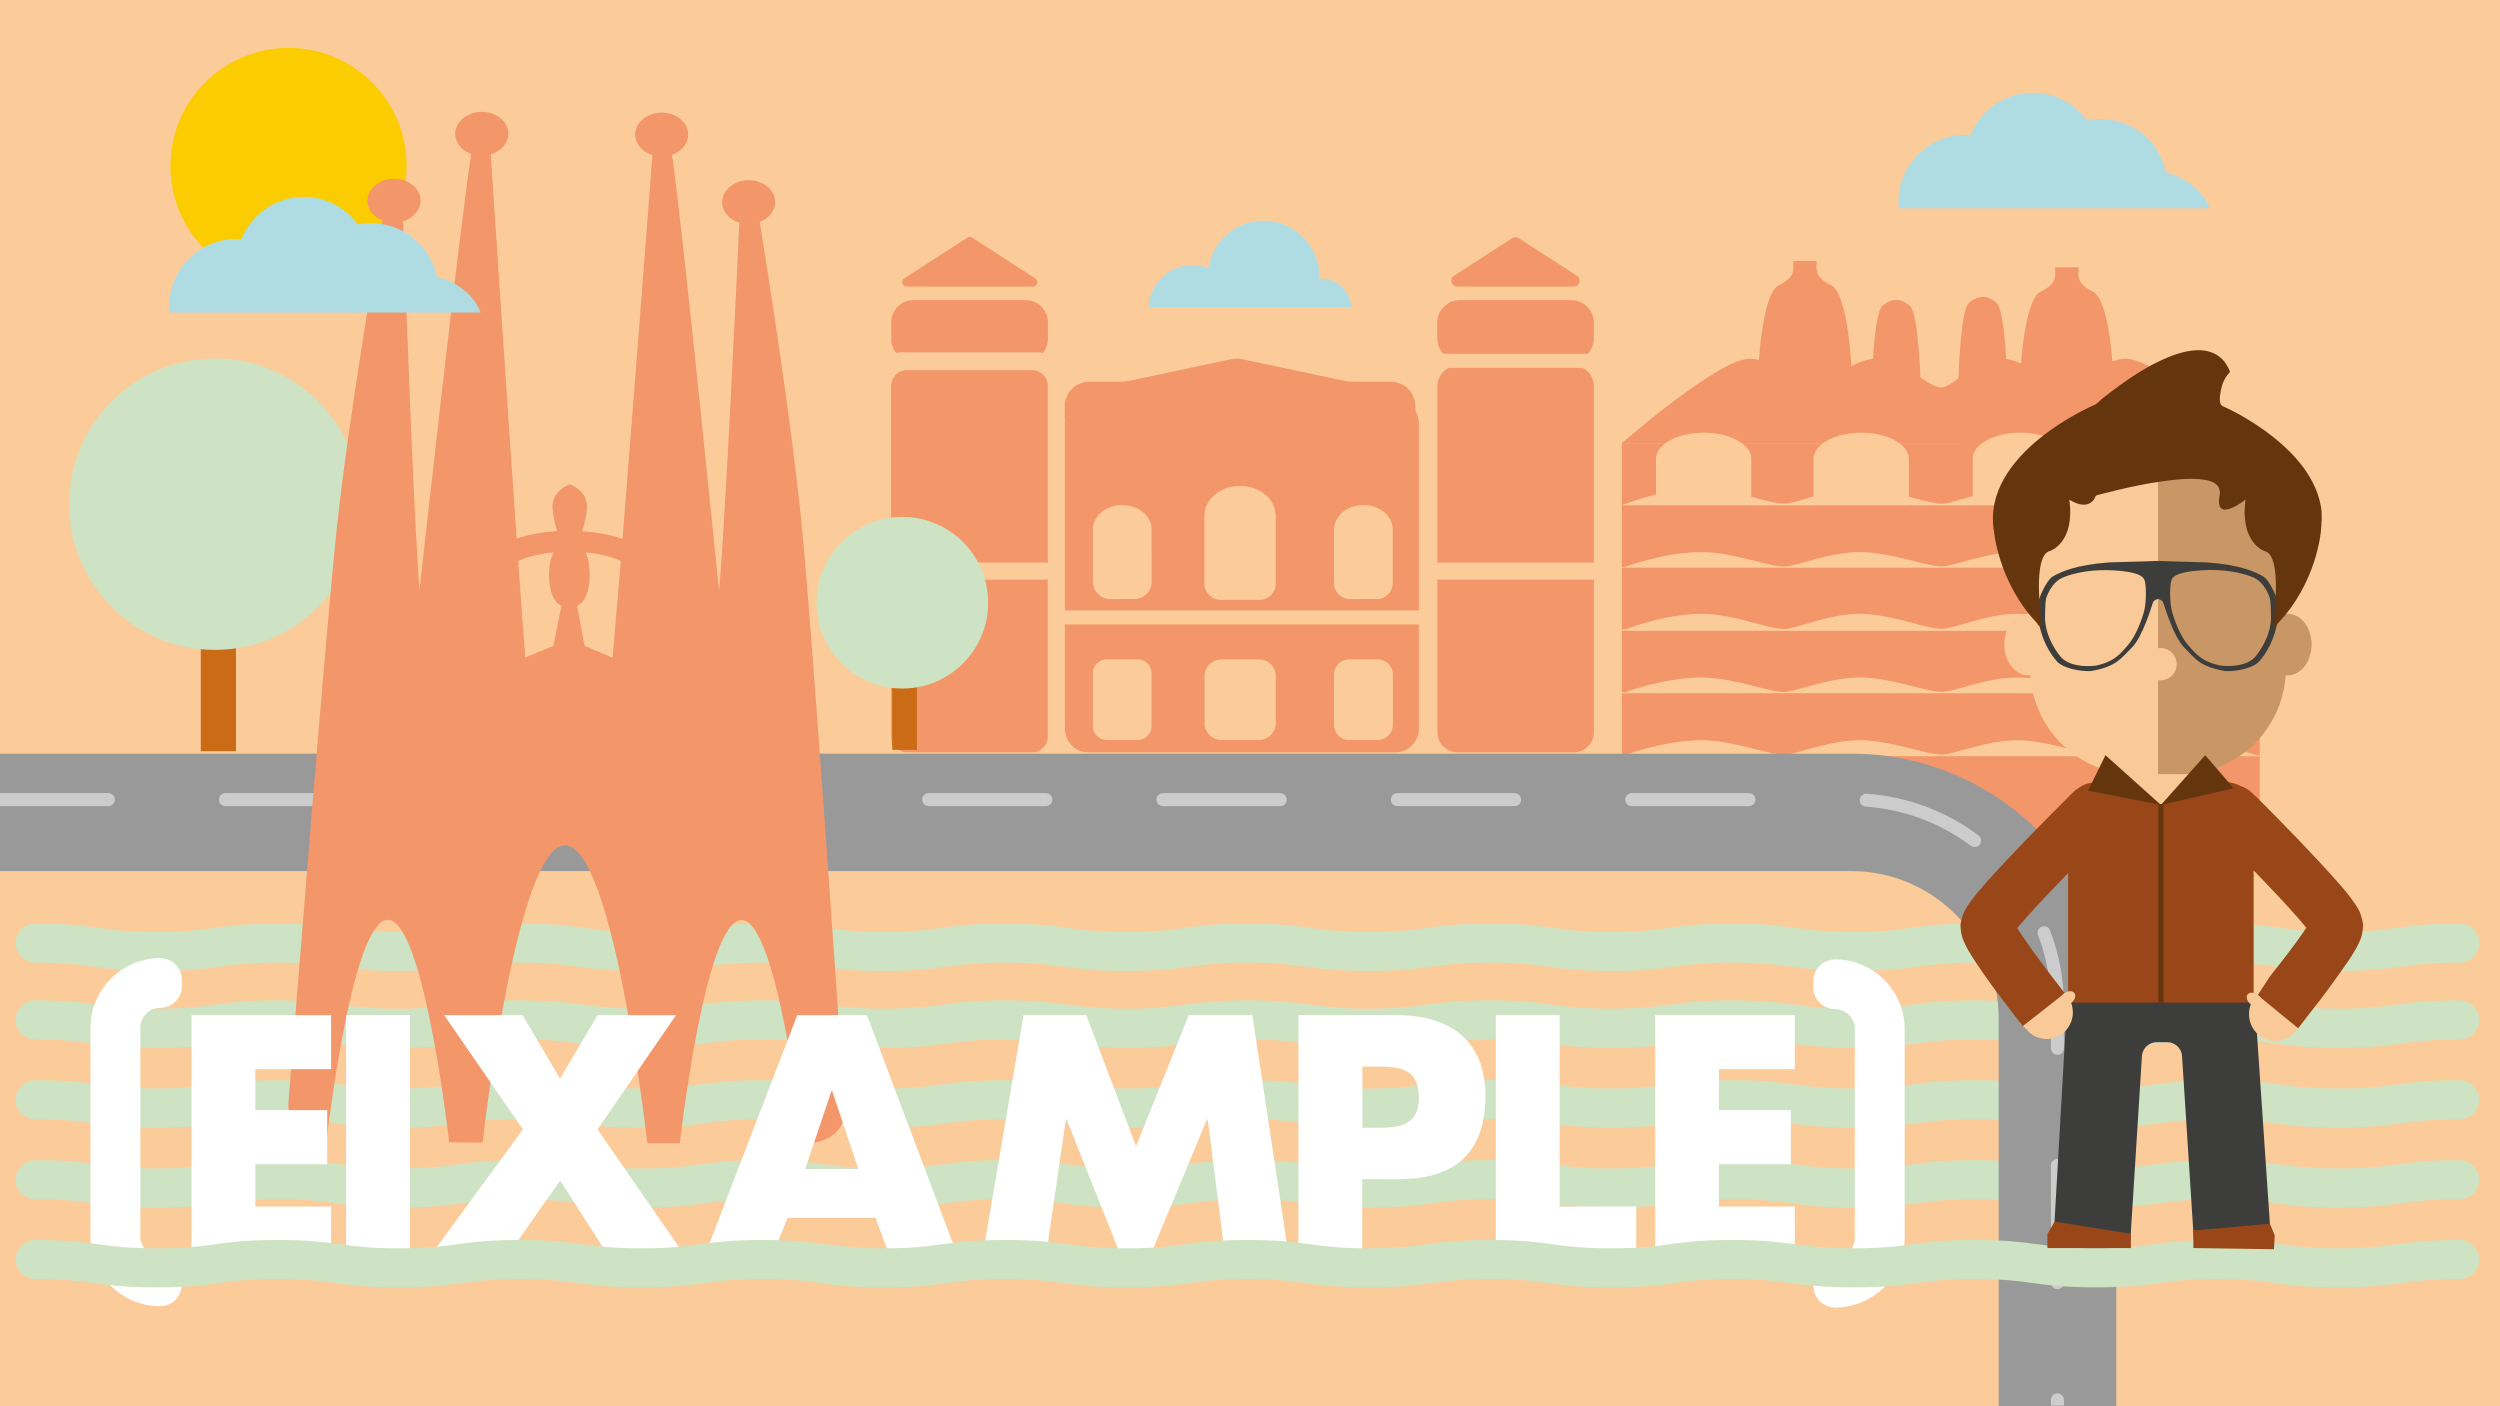 <?xml version="1.0" encoding="utf-8"?>
<!-- Generator: Adobe Illustrator 18.0.0, SVG Export Plug-In . SVG Version: 6.00 Build 0)  -->
<!DOCTYPE svg PUBLIC "-//W3C//DTD SVG 1.1//EN" "http://www.w3.org/Graphics/SVG/1.1/DTD/svg11.dtd">
<svg version="1.1" xmlns="http://www.w3.org/2000/svg" xmlns:xlink="http://www.w3.org/1999/xlink" x="0px" y="0px" viewBox="0 0 1920 1080" enable-background="new 0 0 1920 1080" xml:space="preserve">
	<g id="FONS">
		<rect x="0" y="0" fill="#FBCC9A" width="1920" height="1080"/>
	</g>
	<g id="ONADES_1_CAPA_INFERIOR">
		<path fill="none" stroke="#154174" stroke-width="3" stroke-miterlimit="10" d="M478.1,67.4"/>
		<g>
			<path
				fill="none"
				stroke="#CEE3C3"
				stroke-width="30"
				stroke-linecap="round"
				stroke-linejoin="round"
				stroke-miterlimit="10"
				d="
			M27,844.6c46.5,0,46.5,6.4,93.1,6.4c46.5,0,46.5-6.4,93.1-6.4c46.5,0,46.5,6.4,93.1,6.4c46.5,0,46.5-6.4,93.1-6.4
			c46.5,0,46.5,6.4,93.1,6.4c46.5,0,46.5-6.4,93.1-6.4c46.5,0,46.5,6.4,93.1,6.4c46.5,0,46.5-6.4,93.1-6.4c46.5,0,46.5,6.4,93.1,6.4
			c46.5,0,46.5-6.4,93.1-6.4c46.5,0,46.5,6.4,93.1,6.4c46.5,0,46.5-6.4,93.1-6.4c46.5,0,46.5,6.4,93.1,6.4c46.5,0,46.5-6.4,93.1-6.4
			c46.5,0,46.5,6.4,93.1,6.4c46.5,0,46.5-6.4,93.1-6.4c46.5,0,46.5,6.4,93.1,6.4c46.5,0,46.5-6.4,93.1-6.4c46.5,0,46.5,6.4,93.1,6.4
			c46.5,0,46.5-6.4,93.1-6.4"/>
		</g>
		<g>
			<path
				fill="none"
				stroke="#CEE3C3"
				stroke-width="30"
				stroke-linecap="round"
				stroke-linejoin="round"
				stroke-miterlimit="10"
				d="
			M27,906c46.5,0,46.5,6.4,93.1,6.4c46.5,0,46.5-6.4,93.1-6.4c46.5,0,46.5,6.4,93.1,6.4c46.5,0,46.5-6.4,93.1-6.4
			c46.5,0,46.5,6.4,93.1,6.4c46.5,0,46.5-6.4,93.1-6.4c46.5,0,46.5,6.4,93.1,6.4c46.5,0,46.5-6.4,93.1-6.4c46.5,0,46.5,6.4,93.1,6.4
			c46.5,0,46.5-6.4,93.1-6.4c46.5,0,46.5,6.4,93.1,6.4c46.5,0,46.5-6.4,93.1-6.4c46.5,0,46.5,6.4,93.1,6.4c46.5,0,46.5-6.4,93.1-6.4
			c46.5,0,46.5,6.4,93.1,6.4c46.5,0,46.5-6.4,93.1-6.4c46.5,0,46.5,6.4,93.1,6.4c46.5,0,46.5-6.4,93.1-6.4c46.5,0,46.5,6.4,93.1,6.4
			c46.5,0,46.5-6.4,93.1-6.4"/>
		</g>
		<g>
			<path
				fill="none"
				stroke="#CEE3C3"
				stroke-width="30"
				stroke-linecap="round"
				stroke-linejoin="round"
				stroke-miterlimit="10"
				d="
			M27,783.3c46.5,0,46.5,6.4,93.1,6.4c46.5,0,46.5-6.4,93.1-6.4c46.5,0,46.5,6.4,93.1,6.4c46.5,0,46.5-6.4,93.1-6.4
			c46.5,0,46.5,6.4,93.1,6.4c46.5,0,46.5-6.4,93.1-6.4c46.5,0,46.5,6.4,93.1,6.4c46.5,0,46.5-6.4,93.1-6.4c46.5,0,46.5,6.4,93.1,6.4
			c46.5,0,46.5-6.4,93.1-6.4c46.5,0,46.5,6.4,93.1,6.4c46.5,0,46.5-6.4,93.1-6.4c46.5,0,46.5,6.4,93.1,6.4c46.5,0,46.5-6.4,93.1-6.4
			c46.5,0,46.5,6.4,93.1,6.4c46.5,0,46.5-6.4,93.1-6.4c46.5,0,46.5,6.4,93.1,6.4c46.5,0,46.5-6.4,93.1-6.4c46.5,0,46.5,6.4,93.1,6.4
			c46.5,0,46.5-6.4,93.1-6.4"/>
		</g>
		<g>
			<path
				fill="none"
				stroke="#CEE3C3"
				stroke-width="30"
				stroke-linecap="round"
				stroke-linejoin="round"
				stroke-miterlimit="10"
				d="
			M27,724.3c46.5,0,46.5,6.4,93.1,6.4c46.5,0,46.5-6.4,93.1-6.4c46.5,0,46.5,6.4,93.1,6.4c46.5,0,46.5-6.4,93.1-6.4
			c46.5,0,46.5,6.4,93.1,6.4c46.5,0,46.5-6.4,93.1-6.4c46.5,0,46.5,6.4,93.1,6.4c46.5,0,46.5-6.4,93.1-6.4c46.5,0,46.5,6.4,93.1,6.4
			c46.5,0,46.5-6.4,93.1-6.4c46.5,0,46.5,6.4,93.1,6.4c46.5,0,46.5-6.4,93.1-6.4c46.5,0,46.5,6.4,93.1,6.4c46.5,0,46.5-6.4,93.1-6.4
			c46.5,0,46.5,6.4,93.1,6.4c46.5,0,46.5-6.4,93.1-6.4c46.5,0,46.5,6.4,93.1,6.4c46.5,0,46.5-6.4,93.1-6.4c46.5,0,46.5,6.4,93.1,6.4
			c46.5,0,46.5-6.4,93.1-6.4"/>
		</g>
	</g>
	<g id="SOL">
		<path fill="#FBCD00" d="M130.9,127.5c0-50.1,40.6-90.7,90.7-90.7c50.1,0,90.7,40.6,90.7,90.7c0,50.1-40.6,90.7-90.7,90.7
		C171.5,218.2,130.9,177.6,130.9,127.5z"/>
	</g>
	<g id="EDIFICI_2">
		<g>
			<path fill="#F39669" d="M1072,577.8H835.5c-9.8,0-17.7-8.3-17.7-18.6V325.6c0-10.3,7.9-18.6,17.7-18.6H1072
			c9.8,0,17.7,8.3,17.7,18.6v233.6C1089.7,569.5,1081.8,577.8,1072,577.8z"/>
			<path fill="#F39669" d="M1208.7,577.8h-89.4c-8.5,0-15.4-6.9-15.4-15.4V296.5c0-8.5,6.9-15.4,15.4-15.4h89.4
			c8.5,0,15.4,6.9,15.4,15.4v265.9C1224.1,570.9,1217.2,577.8,1208.7,577.8z"/>
			<path fill="#F39669" d="M1206.7,277.2h-85.5c-9.6,0-17.4-7.8-17.4-17.4v-11.9c0-9.6,7.8-17.4,17.4-17.4h85.5
			c9.6,0,17.4,7.8,17.4,17.4v11.9C1224.1,269.4,1216.3,277.2,1206.7,277.2z"/>
			<path fill="#FBCC9A" d="M1093.4,479.6H814.1c-3.2,0-5.7-2.4-5.7-5.4l0,0c0-3,2.6-5.4,5.7-5.4h279.4c3.2,0,5.7,2.4,5.7,5.4l0,0
			C1099.2,477.2,1096.6,479.6,1093.4,479.6z"/>
			<path fill="#FBCC9A" d="M1227.3,445.2h-126.7c-4.3,0-7.9-3-7.9-6.6l0,0c0-3.7,3.5-6.6,7.9-6.6h126.7c4.3,0,7.9,3,7.9,6.6l0,0
			C1235.2,442.2,1231.6,445.2,1227.3,445.2z"/>
			<path fill="#FBCC9A" d="M1218.7,282.5H1109c-3,0-5.4-2.4-5.4-5.4v0c0-3,2.4-5.4,5.4-5.4h109.6c3,0,5.4,2.4,5.4,5.4v0
			C1224,280.1,1221.6,282.5,1218.7,282.5z"/>
			<path fill="#FBCC9A" d="M966.8,568.3H938c-7.1,0-12.9-5.8-12.9-12.9v-36.1c0-7.1,5.8-12.9,12.9-12.9h28.9
			c7.1,0,12.9,5.8,12.9,12.9v36.1C979.8,562.5,974,568.3,966.8,568.3z"/>
			<path fill="#FBCC9A" d="M873.8,568.3h-23.9c-5.9,0-10.6-4.8-10.6-10.6V517c0-5.9,4.8-10.6,10.6-10.6h23.9
			c5.9,0,10.6,4.8,10.6,10.6v40.7C884.5,563.6,879.7,568.3,873.8,568.3z"/>
			<path fill="#FBCC9A" d="M1058.1,568.3h-22c-6.4,0-11.6-5.2-11.6-11.6V518c0-6.4,5.2-11.6,11.6-11.6h22c6.4,0,11.6,5.2,11.6,11.6
			v38.8C1069.7,563.1,1064.5,568.3,1058.1,568.3z"/>
			<path fill="#F39669" d="M1116.6,211.8l44.8-28.9c1.5-1,3.4-1,4.9,0l44.8,28.9c3.8,2.4,2,8.3-2.4,8.3h-89.6
			C1114.6,220,1112.8,214.2,1116.6,211.8z"/>
			<path fill="#FBCC9A" d="M979.6,394.7c-0.6-11.9-12.5-21.5-27.2-21.5c-14.7,0-26.6,9.6-27.3,21.5H925v53.4
			c0,6.9,5.6,12.6,12.6,12.6h29.6c6.9,0,12.6-5.6,12.6-12.6v-53.4H979.6z"/>
			<path fill="#FBCC9A" d="M884.4,405.7c-0.5-9.9-10.3-17.8-22.5-17.8c-12.2,0-22,7.9-22.5,17.8h-0.1v40.9c0,7.5,6,13.5,13.5,13.5
			H871c7.5,0,13.5-6,13.5-13.5L884.4,405.7L884.4,405.7z"/>
			<path fill="#FBCC9A" d="M1069.6,405.7c-0.5-9.9-10.3-17.8-22.5-17.8c-12.2,0-22,7.9-22.5,17.8h-0.1v42.2c0,6.7,5.5,12.2,12.2,12.2
			h20.7c6.7,0,12.2-5.5,12.2-12.2v-42.2H1069.6z"/>
			<path
				fill="#F39669"
				d="M1033.4,292.7l-79.7-16.9c-2.6-0.5-5.3-0.5-7.9,0l-79.7,16.9c-1.3,0.3-2.6,0.4-3.9,0.4h-25.5
			c-10.5,0-19,8.5-19,19v7.4c0,10.5,8.5,19,19,19H1068c10.5,0,19-8.5,19-19v-7.4c0-10.5-8.5-19-19-19h-30.7
			C1036,293.1,1034.7,293,1033.4,292.7z"/>
			<path fill="#F39669" d="M696.4,577.8h96.3c6.6,0,12-5.4,12-12V296.3c0-6.6-5.4-12-12-12h-96.3c-6.6,0-12,5.4-12,12v269.6
			C684.4,572.5,689.8,577.8,696.4,577.8z"/>
			<path fill="#F39669" d="M701.4,277.2h86.5c9.3,0,16.9-7.6,16.9-16.9v-12.9c0-9.3-7.6-16.9-16.9-16.9h-86.5
			c-9.3,0-16.9,7.6-16.9,16.9v12.9C684.4,269.6,692,277.2,701.4,277.2z"/>
			<path fill="#FBCC9A" d="M686.9,445.2h115.4c4,0,7.2-3,7.2-6.6l0,0c0-3.7-3.2-6.6-7.2-6.6H686.9c-4,0-7.2,3-7.2,6.6l0,0
			C679.7,442.2,682.9,445.2,686.9,445.2z"/>
			<path fill="#FBCC9A" d="M691.1,283.8h107c3.7,0,6.6-3,6.6-6.6v0c0-3.7-3-6.6-6.6-6.6h-107c-3.7,0-6.6,3-6.6,6.6v0
			C684.4,280.8,687.4,283.8,691.1,283.8z"/>
			<path fill="#F39669" d="M795,213.8l-48.4-31.3c-1.1-0.7-2.6-0.7-3.7,0l-48.4,31.3c-2.9,1.9-1.6,6.3,1.9,6.3h96.9
			C796.6,220.2,797.9,215.7,795,213.8z"/>
		</g>
	</g>
	<g id="ARBRES">
		<g>
			<rect x="685.2" y="462.9" fill="#CB6B15" width="19" height="113"/>
			<path fill="#CEE3C3" d="M758.9,462.9c0,36.4-29.5,65.9-65.9,65.9l0,0c-36.4,0-65.9-29.5-65.9-65.9l0,0c0-36.4,29.5-65.9,65.9-65.9
			l0,0C729.4,397,758.9,426.5,758.9,462.9L758.9,462.9z"/>
		</g>
		<g>
			<rect x="154.2" y="385.9" fill="#CB6B15" width="27" height="191"/>
			<path fill="#CEE3C3" d="M276.9,387.2c0,61.8-50.1,111.9-111.9,111.9l0,0c-61.8,0-111.9-50.1-111.9-111.9l0,0
			c0-61.8,50.1-111.9,111.9-111.9l0,0C226.8,275.4,276.9,325.5,276.9,387.2L276.9,387.2z"/>
		</g>
	</g>
	<g id="EDIFICI_3">
		<g>
			<path fill="#F39669" d="M1406.3,219.1c-13.2-6.5-11.1-12.3-11.1-18.7c-9,0-9,0-9,0s0,0-9,0c0,6.5,2.1,12.3-11.1,18.7
			c-13.2,6.4-15.7,64.5-15.7,64.5l35.8,22.4l35.8-22.4C1422,283.6,1419.5,225.5,1406.3,219.1z"/>
			<path fill="#F39669" d="M1607.4,224c-13.2-6.5-11.1-12.3-11.1-18.7c-9,0-9,0-9,0s0,0-9,0c0,6.5,2.1,12.3-11.1,18.7
			c-13.2,6.5-15.7,64.5-15.7,64.5l35.8,22.4l35.8-22.4C1623.1,288.4,1620.6,230.4,1607.4,224z"/>
			<path fill="#F39669" d="M1466.8,234.9c-6.9-6.1-14.2-6.1-21.1,0c-6.9,6.1-8.2,61-8.2,61l18.8,21.2l18.8-21.2
			C1475.1,295.8,1473.7,240.9,1466.8,234.9z"/>
			<path fill="#F39669" d="M1533.3,232.6c-6.9-6.1-14.2-6.1-21.1,0c-6.9,6.1-8.2,61-8.2,61l18.8,21.2l18.8-21.2
			C1541.6,293.5,1540.2,238.6,1533.3,232.6z"/>
			<path
				fill="#F39669"
				d="M1735.6,340.6c0,0-79.1-65.1-102.8-65.1c-18.5,0-36.7,21-45.7,21.4c-10.3,0.4-31.2-21.4-49.5-21.4
			c-19.2,0-38.1,21.7-46.4,22.1c-9.6,0.4-31.4-22.1-50.4-22.1c-19.3,0-38.4,21.9-46.6,22.2c-9.4,0.4-31.5-22.2-50.6-22.2
			c-23.7,0-98,64.8-98,64.8L1735.6,340.6z"/>
			<path
				fill="#F39669"
				d="M1735.6,340.6c0,0-37.5-24.6-67.2-24.6c-23.2,0-45.8,21-57.1,21.4c-12.9,0.5-39-21.4-61.9-21.4
			c-24,0-47.6,21.7-58,22.1c-12,0.4-39.3-22.1-63-22.1c-24.2,0-48,21.9-58.2,22.2c-11.8,0.4-39.4-22.2-63.3-22.2
			c-29.6,0-61.2,24.4-61.2,24.4L1735.6,340.6z"/>
			<rect x="1245.6" y="340.4" fill="#F39669" width="489.9" height="47.5"/>
			<rect x="1245.6" y="387.9" fill="#F39669" width="489.9" height="47.5"/>
			<path fill="#FBCC9A" d="M1271.8,388v-35.6c0-11.1,16.4-20.1,36.6-20.1l0,0c20.2,0,36.6,9,36.6,20.1V388L1271.8,388z"/>
			<path fill="#FBCC9A" d="M1392.8,388v-35.6c0-11.1,16.4-20.1,36.6-20.1l0,0c20.2,0,36.6,9,36.6,20.1V388L1392.8,388z"/>
			<path fill="#FBCC9A" d="M1515,388v-35.6c0-11.1,16.4-20.1,36.6-20.1l0,0c20.2,0,36.6,9,36.6,20.1V388L1515,388z"/>
			<path fill="#FBCC9A" d="M1633.9,388v-35.6c0-11.1,16.4-20.1,36.6-20.1l0,0c20.2,0,36.6,9,36.6,20.1V388L1633.9,388z"/>
			<path
				fill="#FBCC9A"
				d="M1735.6,436.3c0,0-37.5-12.3-67.2-12.3c-23.2,0-45.8,10.5-57.1,10.7c-12.9,0.2-39-10.7-61.9-10.7
			c-24,0-47.6,10.8-58,11c-12,0.2-39.3-11-63-11c-24.2,0-48,10.9-58.2,11.1c-11.8,0.2-39.4-11.1-63.3-11.1
			c-29.6,0-61.2,12.2-61.2,12.2L1735.6,436.3z"/>
			<rect x="1245.6" y="436" fill="#F39669" width="489.9" height="47.5"/>
			<rect x="1245.6" y="484.2" fill="#F39669" width="489.9" height="47.5"/>
			<path
				fill="#FBCC9A"
				d="M1735.6,484.4c0,0-37.5-13-67.2-13c-23.2,0-45.8,11.1-57.1,11.3c-12.9,0.2-39-11.3-61.9-11.3
			c-24,0-47.6,11.4-58,11.6c-12,0.2-39.3-11.6-63-11.6c-24.2,0-48,11.5-58.2,11.7c-11.8,0.2-39.4-11.7-63.3-11.7
			c-29.6,0-61.2,12.9-61.2,12.9L1735.6,484.4z"/>
			<path
				fill="#FBCC9A"
				d="M1735.6,388.1c0,0-37.5-13-67.2-13c-23.2,0-45.8,11.1-57.1,11.3c-12.9,0.2-39-11.3-61.9-11.3
			c-24,0-47.6,11.5-58,11.7c-12,0.2-39.3-11.7-63-11.7c-24.2,0-48,11.5-58.2,11.7c-11.8,0.2-39.4-11.7-63.3-11.7
			c-29.6,0-61.2,12.9-61.2,12.9L1735.6,388.1z"/>
			<path
				fill="#FBCC9A"
				d="M1735.6,532.6c0,0-37.5-12.3-67.2-12.3c-23.2,0-45.8,10.5-57.1,10.7c-12.9,0.2-39-10.7-61.9-10.7
			c-24,0-47.6,10.9-58,11c-12,0.2-39.3-11-63-11c-24.2,0-48,10.9-58.2,11.1c-11.8,0.2-39.4-11.1-63.3-11.1
			c-29.6,0-61.2,12.2-61.2,12.2L1735.6,532.6z"/>
			<rect x="1245.6" y="532.4" fill="#F39669" width="489.9" height="47.5"/>
			<rect x="1245.6" y="580.5" fill="#F39669" width="489.9" height="67.8"/>
			<path
				fill="#FBCC9A"
				d="M1735.6,580.8c0,0-37.5-12.3-67.2-12.3c-23.2,0-45.8,10.5-57.1,10.7c-12.9,0.2-39-10.7-61.9-10.7
			c-24,0-47.6,10.8-58,11c-12,0.2-39.3-11-63-11c-24.2,0-48,10.9-58.2,11.1c-11.8,0.2-39.4-11.1-63.3-11.1
			c-29.6,0-61.2,12.2-61.2,12.2L1735.6,580.8z"/>
		</g>
	</g>
	<g id="CARRETERA">
		<path fill="#999999" d="M0,669h1421.8c62.4,0,113.2,50.8,113.2,113.2v307c0,0,50.3,0,52.9,0c1.7,0,37.4,0.1,37.4,0.1V782.2
		c0-112.2-91.3-203.4-203.4-203.4H-0.2"/>
		<path fill="#CDCCCC" d="M1580.1,990.1c2.8,0,5-2.2,5-5v-90c0-2.8-2.2-5-5-5c-2.8,0-5,2.2-5,5v90
		C1575.1,987.8,1577.4,990.1,1580.1,990.1z"/>
		<path fill="#CDCCCC" d="M1575.1,1079.5c4.2,0,7.7,0,10,0v-4.4c0-2.8-2.2-5-5-5c-2.8,0-5,2.2-5,5V1079.5z"/>
		<path fill="#CDCCCC" d="M1575.1,772.5v32.6c0,2.8,2.2,5,5,5c2.8,0,5-2.2,5-5v-32.6c0-19.9-3.6-39.4-10.6-57.9
		c-1-2.6-3.9-3.9-6.4-2.9c-2.6,1-3.9,3.9-2.9,6.4C1571.8,735.4,1575.1,753.7,1575.1,772.5z"/>
		<path fill="#CDCCCC" d="M-0.8,609.1h-5.9c-2.8,0-5,2.2-5,5c0,2.8,2.2,5,5,5h6C-0.8,615.9-0.8,612.5-0.8,609.1z"/>
		<path fill="#CDCCCC" d="M83.2,609.1H0c0,3.4,0,6.8,0,10h83.2c2.8,0,5-2.2,5-5C88.2,611.4,86,609.1,83.2,609.1z"/>
		<path fill="#CDCCCC" d="M443.2,609.1h-90c-2.8,0-5,2.2-5,5c0,2.8,2.2,5,5,5h90c2.8,0,5-2.2,5-5C448.2,611.4,446,609.1,443.2,609.1z
		"/>
		<path fill="#CDCCCC" d="M263.2,609.1h-90c-2.8,0-5,2.2-5,5c0,2.8,2.2,5,5,5h90c2.8,0,5-2.2,5-5C268.2,611.4,266,609.1,263.2,609.1z
		"/>
		<path fill="#CDCCCC" d="M623.2,609.1h-90c-2.8,0-5,2.2-5,5c0,2.8,2.2,5,5,5h90c2.8,0,5-2.2,5-5C628.2,611.4,626,609.1,623.2,609.1z
		"/>
		<path fill="#CDCCCC" d="M1519.4,641.5c-25-18.7-54.7-29.7-85.8-31.9c-2.8-0.2-5.1,1.9-5.3,4.6c-0.2,2.8,1.9,5.1,4.6,5.3
		c29.2,2.1,57.1,12.4,80.6,30c0.9,0.7,1.9,1,3,1c1.5,0,3-0.7,4-2C1522.1,646.2,1521.6,643.1,1519.4,641.5z"/>
		<path fill="#CDCCCC" d="M983.2,609.1h-90c-2.8,0-5,2.2-5,5c0,2.8,2.2,5,5,5h90c2.8,0,5-2.2,5-5C988.2,611.4,986,609.1,983.2,609.1z
		"/>
		<path fill="#CDCCCC" d="M803.2,609.1h-90c-2.8,0-5,2.2-5,5c0,2.8,2.2,5,5,5h90c2.8,0,5-2.2,5-5C808.2,611.4,806,609.1,803.2,609.1z
		"/>
		<path fill="#CDCCCC" d="M1163.2,609.1h-90c-2.8,0-5,2.2-5,5c0,2.8,2.2,5,5,5h90c2.8,0,5-2.2,5-5
		C1168.2,611.4,1166,609.1,1163.2,609.1z"/>
		<path fill="#CDCCCC" d="M1343.2,609.1h-90c-2.8,0-5,2.2-5,5c0,2.8,2.2,5,5,5h90c2.8,0,5-2.2,5-5
		C1348.2,611.4,1346,609.1,1343.2,609.1z"/>
		<g display="none">
			<path
				display="inline"
				fill="#999999"
				d="M1587.9,1080.6c-2.6,0-47.1,0.1-52.9-0.4v687.3c0,62.4-50.8,113.2-113.2,113.2H-2921
			c-62.4,0-113.2-50.8-113.2-113.2v-624.7c0-62.4,50.8-113.2,113.2-113.2h249.3c112.2,0,203.4-91.3,203.4-203.4v-79.2
			c0-62.4,50.8-113.2,113.2-113.2h206.7c112.2,0,203.4-91.3,203.4-203.4v-726.7c0-112.2-91.3-203.4-203.4-203.4h-2199.5
			c-112.2,0-203.4,91.3-203.4,203.4v20.8c0,62.4-50.8,113.2-113.2,113.2h-853.5c-62.4,0-113.2-50.8-113.2-113.2v-1092
			c0-62.4,50.8-113.2,113.2-113.2h578.2c112.2,0,203.4-91.3,203.4-203.4v-765.1c0-62.4,50.8-113.2,113.2-113.2h783v-90.2h-783
			c-112.2,0-203.4,91.3-203.4,203.4v765.1c0,62.4-50.8,113.2-113.2,113.2h-578.2c-112.2,0-203.4,91.3-203.4,203.4v1092
			c0,112.2,91.3,203.4,203.4,203.4h853.5c112.2,0,203.4-91.3,203.4-203.4v-20.8c0-62.4,50.8-113.2,113.2-113.2h2199.5
			c62.4,0,113.2,50.8,113.2,113.2v726.7c0,62.4-50.8,113.2-113.2,113.2H-2355c-112.2,0-203.4,91.3-203.4,203.4v79.2
			c0,62.4-50.8,113.2-113.2,113.2H-2921c-112.2,0-203.4,91.3-203.4,203.4v624.7c0,112.2,91.3,203.4,203.4,203.4h4342.8
			c112.2,0,203.4-91.3,203.4-203.4v-686.9C1610.2,1080.6,1589.7,1080.6,1587.9,1080.6z"/>
			<path display="inline" fill="#CDCCCC" d="M-4781.4-1888c-2.8,0-5,2.2-5,5v90c0,2.8,2.2,5,5,5c2.8,0,5-2.2,5-5v-90
			C-4776.4-1885.8-4778.6-1888-4781.4-1888z"/>
			<path display="inline" fill="#CDCCCC" d="M-4781.4-2068c-2.8,0-5,2.2-5,5v90c0,2.8,2.2,5,5,5c2.8,0,5-2.2,5-5v-90
			C-4776.4-2065.8-4778.6-2068-4781.4-2068z"/>
			<path display="inline" fill="#CDCCCC" d="M-4625.1-127.4c-12.8,3.4-26,5.1-39.3,5.1h-48.9c-2.8,0-5,2.2-5,5c0,2.8,2.2,5,5,5h48.9
			c14.2,0,28.3-1.8,41.9-5.4c2.7-0.7,4.3-3.4,3.6-6.1C-4619.7-126.5-4622.4-128.1-4625.1-127.4z"/>
			<path display="inline" fill="#CDCCCC" d="M-4803.3-122.3h-90c-2.8,0-5,2.2-5,5c0,2.8,2.2,5,5,5h90c2.8,0,5-2.2,5-5
			C-4798.3-120-4800.6-122.3-4803.3-122.3z"/>
			<path display="inline" fill="#CDCCCC" d="M-4781.4-2248c-2.8,0-5,2.2-5,5v90c0,2.8,2.2,5,5,5c2.8,0,5-2.2,5-5v-90
			C-4776.4-2245.8-4778.6-2248-4781.4-2248z"/>
			<path display="inline" fill="#CDCCCC" d="M-5523.2-122.4c-29.3-1-57.5-10.3-81.6-26.9c-2.3-1.6-5.4-1-7,1.3c-1.6,2.3-1,5.4,1.3,7
			c25.7,17.7,55.8,27.6,87,28.6c0.1,0,0.1,0,0.2,0c2.7,0,4.9-2.1,5-4.8C-5518.2-120-5520.4-122.3-5523.2-122.4z"/>
			<path display="inline" fill="#CDCCCC" d="M-4781.4-2428c-2.8,0-5,2.2-5,5v90c0,2.8,2.2,5,5,5c2.8,0,5-2.2,5-5v-90
			C-4776.4-2425.8-4778.6-2428-4781.4-2428z"/>
			<path
				display="inline"
				fill="#CDCCCC"
				d="M-4781.4-1708c-2.8,0-5,2.2-5,5v18.7c0,23.4-5.1,45.8-15.2,66.7
			c-1.2,2.5-0.2,5.5,2.3,6.7c0.7,0.3,1.4,0.5,2.2,0.5c1.9,0,3.6-1,4.5-2.8c10.8-22.2,16.2-46.1,16.2-71v-18.7
			C-4776.4-1705.8-4778.6-1708-4781.4-1708z"/>
			<path display="inline" fill="#CDCCCC" d="M-5343.3-122.3h-90c-2.8,0-5,2.2-5,5c0,2.8,2.2,5,5,5h90c2.8,0,5-2.2,5-5
			C-5338.3-120-5340.6-122.3-5343.3-122.3z"/>
			<path display="inline" fill="#CDCCCC" d="M-4852.3-1552.2c-1.5-2.3-4.5-3.1-6.9-1.6c-24.1,14.9-52,22.8-80.5,22.8h-2.5
			c-2.8,0-5,2.2-5,5c0,2.8,2.2,5,5,5h2.5c30.4,0,60-8.4,85.8-24.3C-4851.6-1546.7-4850.9-1549.8-4852.3-1552.2z"/>
			<path display="inline" fill="#CDCCCC" d="M-5387.2-1526c0-2.8-2.2-5-5-5h-90c-2.8,0-5,2.2-5,5c0,2.8,2.2,5,5,5h90
			C-5389.4-1521-5387.2-1523.2-5387.2-1526z"/>
			<path display="inline" fill="#CDCCCC" d="M-5207.2-1526c0-2.8-2.2-5-5-5h-90c-2.8,0-5,2.2-5,5c0,2.8,2.2,5,5,5h90
			C-5209.4-1521-5207.2-1523.2-5207.2-1526z"/>
			<path display="inline" fill="#CDCCCC" d="M-5163.3-122.3h-90c-2.8,0-5,2.2-5,5c0,2.8,2.2,5,5,5h90c2.8,0,5-2.2,5-5
			C-5158.3-120-5160.6-122.3-5163.3-122.3z"/>
			<path display="inline" fill="#CDCCCC" d="M-4983.3-122.3h-90c-2.8,0-5,2.2-5,5c0,2.8,2.2,5,5,5h90c2.8,0,5-2.2,5-5
			C-4978.3-120-4980.6-122.3-4983.3-122.3z"/>
			<path display="inline" fill="#CDCCCC" d="M-3079.3,1445.1c-2.8,0-5,2.2-5,5v90c0,2.8,2.2,5,5,5c2.8,0,5-2.2,5-5v-90
			C-3074.3,1447.4-3076.5,1445.1-3079.3,1445.1z"/>
			<path
				display="inline"
				fill="#CDCCCC"
				d="M-4708.4-2582.8c-1.6-2.3-4.7-2.9-7-1.3c-25.8,17.7-45.8,42.2-58,70.9
			c-1.1,2.5,0.1,5.5,2.6,6.6c0.6,0.3,1.3,0.4,2,0.4c1.9,0,3.8-1.1,4.6-3c11.4-26.9,30.3-49.9,54.5-66.5
			C-4707.4-2577.5-4706.8-2580.6-4708.4-2582.8z"/>
			<path display="inline" fill="#CDCCCC" d="M-3565-459.7h-90c-2.8,0-5,2.2-5,5c0,2.8,2.2,5,5,5h90c2.8,0,5-2.2,5-5
			C-3560-457.5-3562.3-459.7-3565-459.7z"/>
			<path display="inline" fill="#CDCCCC" d="M-3385-459.7h-90c-2.8,0-5,2.2-5,5c0,2.8,2.2,5,5,5h90c2.8,0,5-2.2,5-5
			C-3380-457.5-3382.3-459.7-3385-459.7z"/>
			<path display="inline" fill="#CDCCCC" d="M-3745-459.7h-90c-2.8,0-5,2.2-5,5c0,2.8,2.2,5,5,5h90c2.8,0,5-2.2,5-5
			C-3740-457.5-3742.3-459.7-3745-459.7z"/>
			<path
				display="inline"
				fill="#CDCCCC"
				d="M-4507.6-253c-2.7-0.5-5.3,1.3-5.8,4.1c-5.1,28.8-18.2,55.4-38.1,77
			c-1.9,2-1.7,5.2,0.3,7.1c1,0.9,2.2,1.3,3.4,1.3c1.4,0,2.7-0.5,3.7-1.6c21.2-23,35.2-51.4,40.6-82.1
			C-4503.1-249.9-4504.9-252.5-4507.6-253z"/>
			<path display="inline" fill="#CDCCCC" d="M-3205-459.7h-90c-2.8,0-5,2.2-5,5c0,2.8,2.2,5,5,5h90c2.8,0,5-2.2,5-5
			C-3200-457.5-3202.3-459.7-3205-459.7z"/>
			<path display="inline" fill="#CDCCCC" d="M-3074.3,1270.1c0-2.8-2.2-5-5-5c-2.8,0-5,2.2-5,5v90c0,2.8,2.2,5,5,5c2.8,0,5-2.2,5-5
			V1270.1z"/>
			<path display="inline" fill="#CDCCCC" d="M-3835-2607.7c0-2.8-2.2-5-5-5h-68.2c-2.8,0-5,2.2-5,5c0,2.8,2.2,5,5,5h68.2
			C-3837.2-2602.7-3835-2605-3835-2607.7z"/>
			<path display="inline" fill="#CDCCCC" d="M-3020-454.7c0-2.8-2.2-5-5-5h-90c-2.8,0-5,2.2-5,5c0,2.8,2.2,5,5,5h90
			C-3022.3-449.7-3020-451.9-3020-454.7z"/>
			<path display="inline" fill="#CDCCCC" d="M-4353.2-2607.7c0-2.8-2.2-5-5-5h-90c-2.8,0-5,2.2-5,5c0,2.8,2.2,5,5,5h90
			C-4355.4-2602.7-4353.2-2605-4353.2-2607.7z"/>
			<path display="inline" fill="#CDCCCC" d="M-4285-459.7h-62.7c-9.4,0-18.8,0.8-28,2.4c-2.7,0.5-4.5,3.1-4.1,5.8
			c0.4,2.4,2.5,4.1,4.9,4.1c0.3,0,0.6,0,0.9-0.1c8.6-1.5,17.5-2.2,26.3-2.2h62.7c2.8,0,5-2.2,5-5
			C-4280-457.5-4282.3-459.7-4285-459.7z"/>
			<path
				display="inline"
				fill="#CDCCCC"
				d="M-4457.9-416.9c-23.1,21.1-39.6,48.2-47.6,78.2c-0.7,2.7,0.9,5.4,3.5,6.1
			c0.4,0.1,0.9,0.2,1.3,0.2c2.2,0,4.2-1.5,4.8-3.7c7.5-28.2,23-53.6,44.7-73.4c2-1.9,2.2-5,0.3-7.1
			C-4452.7-418.7-4455.9-418.8-4457.9-416.9z"/>
			<path display="inline" fill="#CDCCCC" d="M-3925-459.7h-90c-2.8,0-5,2.2-5,5c0,2.8,2.2,5,5,5h90c2.8,0,5-2.2,5-5
			C-3920-457.5-3922.3-459.7-3925-459.7z"/>
			<path display="inline" fill="#CDCCCC" d="M-3993.2-2607.7c0-2.8-2.2-5-5-5h-90c-2.8,0-5,2.2-5,5c0,2.8,2.2,5,5,5h90
			C-3995.4-2602.7-3993.2-2605-3993.2-2607.7z"/>
			<path display="inline" fill="#CDCCCC" d="M-4173.2-2607.7c0-2.8-2.2-5-5-5h-90c-2.8,0-5,2.2-5,5c0,2.8,2.2,5,5,5h90
			C-4175.4-2602.7-4173.2-2605-4173.2-2607.7z"/>
			<path display="inline" fill="#CDCCCC" d="M-4105-459.7h-90c-2.8,0-5,2.2-5,5c0,2.8,2.2,5,5,5h90c2.8,0,5-2.2,5-5
			C-4100-457.5-4102.3-459.7-4105-459.7z"/>
			<path display="inline" fill="#CDCCCC" d="M-5027.2-1526c0-2.8-2.2-5-5-5h-90c-2.8,0-5,2.2-5,5c0,2.8,2.2,5,5,5h90
			C-5029.4-1521-5027.2-1523.2-5027.2-1526z"/>
			<path display="inline" fill="#CDCCCC" d="M-1994.9-251.9v90c0,2.8,2.2,5,5,5c2.8,0,5-2.2,5-5v-90c0-2.8-2.2-5-5-5
			C-1992.7-256.9-1994.9-254.7-1994.9-251.9z"/>
			<path display="inline" fill="#CDCCCC" d="M-1984.9,378.1v-90c0-2.8-2.2-5-5-5c-2.8,0-5,2.2-5,5v90c0,2.8,2.2,5,5,5
			C-1987.2,383.1-1984.9,380.8-1984.9,378.1z"/>
			<path display="inline" fill="#CDCCCC" d="M-1984.9,108.1c0-2.8-2.2-5-5-5c-2.8,0-5,2.2-5,5v90c0,2.8,2.2,5,5,5c2.8,0,5-2.2,5-5
			V108.1z"/>
			<path
				display="inline"
				fill="#CDCCCC"
				d="M-1993.2,462.8c-2.7-0.6-5.4,1-6,3.7c-6.9,28.4-21.7,54.1-42.9,74.5
			c-2,1.9-2.1,5.1-0.2,7.1c1,1,2.3,1.5,3.6,1.5c1.2,0,2.5-0.5,3.5-1.4c22.6-21.7,38.4-49.1,45.7-79.3
			C-1988.9,466.2-1990.5,463.5-1993.2,462.8z"/>
			<path display="inline" fill="#CDCCCC" d="M-1984.9-71.9c0-2.8-2.2-5-5-5c-2.8,0-5,2.2-5,5v90c0,2.8,2.2,5,5,5c2.8,0,5-2.2,5-5
			V-71.9z"/>
			<path display="inline" fill="#CDCCCC" d="M-4628.2-2602.6c0.1,0,0.1,0,0.2,0c1.6-0.1,3.3-0.1,5-0.1h84.8c2.8,0,5-2.2,5-5
			c0-2.8-2.2-5-5-5h-84.8c-1.8,0-3.6,0-5.3,0.1c-2.8,0.1-4.9,2.4-4.8,5.2C-4633.1-2604.8-4630.9-2602.6-4628.2-2602.6z"/>
			<path display="inline" fill="#CDCCCC" d="M-5676.2-747.2c2.8,0,5-2.2,5-5v-90c0-2.8-2.2-5-5-5c-2.8,0-5,2.2-5,5v90
			C-5681.2-749.5-5679-747.2-5676.2-747.2z"/>
			<path display="inline" fill="#CDCCCC" d="M-5676.2-927.2c2.8,0,5-2.2,5-5v-90c0-2.8-2.2-5-5-5c-2.8,0-5,2.2-5,5v90
			C-5681.2-929.5-5679-927.2-5676.2-927.2z"/>
			<path display="inline" fill="#CDCCCC" d="M-5676.2-1107.2c2.8,0,5-2.2,5-5v-90c0-2.8-2.2-5-5-5c-2.8,0-5,2.2-5,5v90
			C-5681.2-1109.5-5679-1107.2-5676.2-1107.2z"/>
			<path display="inline" fill="#CDCCCC" d="M-5671.2-275.6v-26.6c0-2.8-2.2-5-5-5c-2.8,0-5,2.2-5,5v26.6c0,22.1,4.3,43.5,12.9,63.7
			c0.8,1.9,2.7,3.1,4.6,3.1c0.7,0,1.3-0.1,1.9-0.4c2.5-1.1,3.7-4,2.7-6.6C-5667.2-234.8-5671.2-254.9-5671.2-275.6z"/>
			<path display="inline" fill="#CDCCCC" d="M-5676.2-567.2c2.8,0,5-2.2,5-5v-90c0-2.8-2.2-5-5-5c-2.8,0-5,2.2-5,5v90
			C-5681.2-569.5-5679-567.2-5676.2-567.2z"/>
			<path display="inline" fill="#CDCCCC" d="M-2001.2-339.9c0.6,2.2,2.6,3.6,4.8,3.6c0.5,0,0.9-0.1,1.4-0.2c2.6-0.8,4.2-3.6,3.4-6.2
			c-8.8-29.8-26-56.5-49.6-77c-2.1-1.8-5.2-1.6-7.1,0.5c-1.8,2.1-1.6,5.2,0.5,7.1C-2025.6-392.9-2009.5-367.9-2001.2-339.9z"/>
			<path display="inline" fill="#CDCCCC" d="M-5676.2-387.2c2.8,0,5-2.2,5-5v-90c0-2.8-2.2-5-5-5c-2.8,0-5,2.2-5,5v90
			C-5681.2-389.5-5679-387.2-5676.2-387.2z"/>
			<path display="inline" fill="#CDCCCC" d="M-5676.2-1287.2c2.8,0,5-2.2,5-5v-75.4c0-4.7,0.2-9.4,0.6-14.1c0.2-2.8-1.8-5.2-4.5-5.4
			c-2.7-0.2-5.2,1.8-5.4,4.5c-0.5,5-0.7,10-0.7,15v75.4C-5681.2-1289.5-5679-1287.2-5676.2-1287.2z"/>
			<path display="inline" fill="#CDCCCC" d="M-2575-449.7h90c2.8,0,5-2.2,5-5c0-2.8-2.2-5-5-5h-90c-2.8,0-5,2.2-5,5
			C-2580-451.9-2577.8-449.7-2575-449.7z"/>
			<path display="inline" fill="#CDCCCC" d="M-2395-449.7h90c2.8,0,5-2.2,5-5c0-2.8-2.2-5-5-5h-90c-2.8,0-5,2.2-5,5
			C-2400-451.9-2397.8-449.7-2395-449.7z"/>
			<path display="inline" fill="#CDCCCC" d="M-2215-449.7h66.8c7.5,0,15.1,0.5,22.4,1.6c0.2,0,0.5,0.1,0.7,0.1c2.4,0,4.6-1.8,4.9-4.3
			c0.4-2.7-1.5-5.3-4.2-5.7c-7.9-1.2-15.9-1.7-23.9-1.7h-66.8c-2.8,0-5,2.2-5,5C-2220-451.9-2217.8-449.7-2215-449.7z"/>
			<path display="inline" fill="#CDCCCC" d="M-2530.8,886.6c-1.1,2.5,0.1,5.5,2.6,6.6c0.6,0.3,1.3,0.4,2,0.4c1.9,0,3.8-1.1,4.6-3
			c8.8-20.4,13.2-42.1,13.2-64.5v-25.7c0-2.8-2.2-5-5-5c-2.8,0-5,2.2-5,5v25.7C-2518.4,847.1-2522.5,867.5-2530.8,886.6z"/>
			<path display="inline" fill="#CDCCCC" d="M-5566.4-1518.5c-0.9-2.6-3.8-4-6.4-3c-29.3,10.4-55,29-74.2,53.7
			c-1.7,2.2-1.3,5.3,0.9,7c0.9,0.7,2,1.1,3.1,1.1c1.5,0,3-0.7,4-1.9c18-23.2,42.1-40.6,69.6-50.4
			C-5566.8-1513-5565.5-1515.9-5566.4-1518.5z"/>
			<path display="inline" fill="#CDCCCC" d="M-2935-449.7h90c2.8,0,5-2.2,5-5c0-2.8-2.2-5-5-5h-90c-2.8,0-5,2.2-5,5
			C-2940-451.9-2937.8-449.7-2935-449.7z"/>
			<path display="inline" fill="#CDCCCC" d="M-2755-449.7h90c2.8,0,5-2.2,5-5c0-2.8-2.2-5-5-5h-90c-2.8,0-5,2.2-5,5
			C-2760-451.9-2757.8-449.7-2755-449.7z"/>
			<path display="inline" fill="#CDCCCC" d="M-2297.3,583.6h-57.8c-11.1,0-22.2,1.1-33,3.3c-2.7,0.6-4.4,3.2-3.9,5.9
			c0.5,2.4,2.6,4,4.9,4c0.3,0,0.7,0,1-0.1c10.1-2.1,20.6-3.1,31-3.1h57.8c2.8,0,5-2.2,5-5C-2292.3,585.8-2294.5,583.6-2297.3,583.6z
			"/>
			<path display="inline" fill="#CDCCCC" d="M203,1920.7h-90c-2.8,0-5,2.2-5,5c0,2.8,2.2,5,5,5h90c2.8,0,5-2.2,5-5
			C208,1923,205.7,1920.7,203,1920.7z"/>
			<path display="inline" fill="#CDCCCC" d="M23,1920.7h-90c-2.8,0-5,2.2-5,5c0,2.8,2.2,5,5,5h90c2.8,0,5-2.2,5-5
			C28,1923,25.7,1920.7,23,1920.7z"/>
			<path display="inline" fill="#CDCCCC" d="M-517,1920.7h-90c-2.8,0-5,2.2-5,5c0,2.8,2.2,5,5,5h90c2.8,0,5-2.2,5-5
			C-512,1923-514.3,1920.7-517,1920.7z"/>
			<path display="inline" fill="#CDCCCC" d="M563,1920.7h-90c-2.8,0-5,2.2-5,5c0,2.8,2.2,5,5,5h90c2.8,0,5-2.2,5-5
			C568,1923,565.7,1920.7,563,1920.7z"/>
			<path display="inline" fill="#CDCCCC" d="M383,1920.7h-90c-2.8,0-5,2.2-5,5c0,2.8,2.2,5,5,5h90c2.8,0,5-2.2,5-5
			C388,1923,385.7,1920.7,383,1920.7z"/>
			<path display="inline" fill="#CDCCCC" d="M-337,1920.7h-90c-2.8,0-5,2.2-5,5c0,2.8,2.2,5,5,5h90c2.8,0,5-2.2,5-5
			C-332,1923-334.3,1920.7-337,1920.7z"/>
			<path display="inline" fill="#CDCCCC" d="M-157,1920.7h-90c-2.8,0-5,2.2-5,5c0,2.8,2.2,5,5,5h90c2.8,0,5-2.2,5-5
			C-152,1923-154.3,1920.7-157,1920.7z"/>
			<path display="inline" fill="#CDCCCC" d="M1580.1,1610.1c-2.8,0-5,2.2-5,5v90c0,2.8,2.2,5,5,5c2.8,0,5-2.2,5-5v-90
			C1585.1,1612.3,1582.9,1610.1,1580.1,1610.1z"/>
			<path display="inline" fill="#CDCCCC" d="M743,1920.7h-90c-2.8,0-5,2.2-5,5c0,2.8,2.2,5,5,5h90c2.8,0,5-2.2,5-5
			C748,1923,745.7,1920.7,743,1920.7z"/>
			<path display="inline" fill="#CDCCCC" d="M1580.1,1430.1c-2.8,0-5,2.2-5,5v90c0,2.8,2.2,5,5,5c2.8,0,5-2.2,5-5v-90
			C1585.1,1432.3,1582.9,1430.1,1580.1,1430.1z"/>
			<path display="inline" fill="#CDCCCC" d="M1575.1,1080.6v84.5c0,2.8,2.2,5,5,5c2.8,0,5-2.2,5-5v-84.5
			C1582.8,1080.6,1579.3,1080.6,1575.1,1080.6z"/>
			<path display="inline" fill="#CDCCCC" d="M1461.2,1915.6c-12.8,3.4-26,5.1-39.4,5.1H1373c-2.8,0-5,2.2-5,5c0,2.8,2.2,5,5,5h48.9
			c14.2,0,28.3-1.8,41.9-5.4c2.7-0.7,4.3-3.4,3.6-6.1C1466.6,1916.5,1463.9,1914.9,1461.2,1915.6z"/>
			<path display="inline" fill="#CDCCCC" d="M1580.1,1250.1c-2.8,0-5,2.2-5,5v90c0,2.8,2.2,5,5,5c2.8,0,5-2.2,5-5v-90
			C1585.1,1252.3,1582.9,1250.1,1580.1,1250.1z"/>
			<path
				display="inline"
				fill="#CDCCCC"
				d="M1578.6,1790c-2.7-0.5-5.3,1.3-5.8,4.1c-5,28.8-18.2,55.4-38.1,77.1
			c-1.9,2-1.7,5.2,0.3,7.1c1,0.9,2.2,1.3,3.4,1.3c1.4,0,2.7-0.5,3.7-1.6c21.2-23,35.2-51.4,40.6-82.1
			C1583.2,1793.1,1581.3,1790.5,1578.6,1790z"/>
			<path display="inline" fill="#CDCCCC" d="M923,1920.7h-90c-2.8,0-5,2.2-5,5c0,2.8,2.2,5,5,5h90c2.8,0,5-2.2,5-5
			C928,1923,925.7,1920.7,923,1920.7z"/>
			<path display="inline" fill="#CDCCCC" d="M1283,1920.7h-90c-2.8,0-5,2.2-5,5c0,2.8,2.2,5,5,5h90c2.8,0,5-2.2,5-5
			C1288,1923,1285.7,1920.7,1283,1920.7z"/>
			<path display="inline" fill="#CDCCCC" d="M1103,1920.7h-90c-2.8,0-5,2.2-5,5c0,2.8,2.2,5,5,5h90c2.8,0,5-2.2,5-5
			C1108,1923,1105.7,1920.7,1103,1920.7z"/>
			<path display="inline" fill="#CDCCCC" d="M-2317,1920.7h-90c-2.8,0-5,2.2-5,5c0,2.8,2.2,5,5,5h90c2.8,0,5-2.2,5-5
			C-2312,1923-2314.3,1920.7-2317,1920.7z"/>
			<path display="inline" fill="#CDCCCC" d="M-2468.9,629.9c-22.4,21.8-38,49.4-45.1,79.7c-0.6,2.7,1,5.4,3.7,6
			c0.4,0.1,0.8,0.1,1.1,0.1c2.3,0,4.3-1.6,4.9-3.9c6.7-28.4,21.3-54.3,42.4-74.8c2-1.9,2-5.1,0.1-7.1
			C-2463.8,628-2466.9,628-2468.9,629.9z"/>
			<path display="inline" fill="#CDCCCC" d="M-2137,1920.7h-90c-2.8,0-5,2.2-5,5c0,2.8,2.2,5,5,5h90c2.8,0,5-2.2,5-5
			C-2132,1923-2134.3,1920.7-2137,1920.7z"/>
			<path display="inline" fill="#CDCCCC" d="M-2497,1920.7h-90c-2.8,0-5,2.2-5,5c0,2.8,2.2,5,5,5h90c2.8,0,5-2.2,5-5
			C-2492,1923-2494.3,1920.7-2497,1920.7z"/>
			<path display="inline" fill="#CDCCCC" d="M-1777,1920.7h-90c-2.8,0-5,2.2-5,5c0,2.8,2.2,5,5,5h90c2.8,0,5-2.2,5-5
			C-1772,1923-1774.3,1920.7-1777,1920.7z"/>
			<path display="inline" fill="#CDCCCC" d="M-2118.4,580.7c-9.8,1.9-19.8,2.9-29.8,2.9h-59c-2.8,0-5,2.2-5,5c0,2.8,2.2,5,5,5h59
			c10.7,0,21.4-1,31.8-3.1c2.7-0.5,4.5-3.2,3.9-5.9C-2113.1,581.9-2115.7,580.2-2118.4,580.7z"/>
			<path display="inline" fill="#CDCCCC" d="M-1957,1920.7h-90c-2.8,0-5,2.2-5,5c0,2.8,2.2,5,5,5h90c2.8,0,5-2.2,5-5
			C-1952,1923-1954.3,1920.7-1957,1920.7z"/>
			<path
				display="inline"
				fill="#CDCCCC"
				d="M-2932.1,984.7c-0.3-2.7-2.7-4.7-5.5-4.5c-31,3.1-60.4,15.1-84.8,34.5
			c-2.2,1.7-2.5,4.9-0.8,7c1,1.2,2.4,1.9,3.9,1.9c1.1,0,2.2-0.4,3.1-1.1c23-18.2,50.5-29.4,79.6-32.4
			C-2933.9,989.9-2931.9,987.5-2932.1,984.7z"/>
			<path display="inline" fill="#CDCCCC" d="M-1597,1920.7h-90c-2.8,0-5,2.2-5,5c0,2.8,2.2,5,5,5h90c2.8,0,5-2.2,5-5
			C-1592,1923-1594.3,1920.7-1597,1920.7z"/>
			<path display="inline" fill="#CDCCCC" d="M-3068.8,1808.3c-0.7-2.7-3.5-4.2-6.2-3.5s-4.2,3.5-3.5,6.1c8.3,30,24.9,56.9,48.2,77.9
			c1,0.9,2.2,1.3,3.3,1.3c1.4,0,2.7-0.6,3.7-1.7c1.8-2.1,1.7-5.2-0.4-7.1C-3045.4,1861.7-3061,1836.4-3068.8,1808.3z"/>
			<path display="inline" fill="#CDCCCC" d="M-3074.3,1720.1v-90c0-2.8-2.2-5-5-5c-2.8,0-5,2.2-5,5v90c0,2.8,2.2,5,5,5
			C-3076.5,1725.1-3074.3,1722.9-3074.3,1720.1z"/>
			<path display="inline" fill="#CDCCCC" d="M-2677,1920.7h-90c-2.8,0-5,2.2-5,5c0,2.8,2.2,5,5,5h90c2.8,0,5-2.2,5-5
			C-2672,1923-2674.3,1920.7-2677,1920.7z"/>
			<path
				display="inline"
				fill="#CDCCCC"
				d="M-2578.6,954.3c-1.6-2.3-4.7-2.9-6.9-1.3c-24.2,16.5-52.5,25.6-81.8,26.4
			c-2.8,0.1-4.9,2.4-4.9,5.1c0.1,2.7,2.3,4.9,5,4.9c0,0,0.1,0,0.1,0c31.2-0.9,61.4-10.6,87.1-28.2
			C-2577.6,959.6-2577,956.5-2578.6,954.3z"/>
			<path display="inline" fill="#CDCCCC" d="M-2752.2,984.4c0-2.8-2.2-5-5-5h-90c-2.8,0-5,2.2-5,5c0,2.8,2.2,5,5,5h90
			C-2754.4,989.4-2752.2,987.2-2752.2,984.4z"/>
			<path display="inline" fill="#CDCCCC" d="M-2857,1920.7h-63.9c-8.4,0-16.9-0.7-25.1-2c-2.7-0.4-5.3,1.4-5.7,4.1
			c-0.4,2.7,1.4,5.3,4.1,5.7c8.8,1.4,17.8,2.2,26.7,2.2h63.9c2.8,0,5-2.2,5-5C-2852,1923-2854.3,1920.7-2857,1920.7z"/>
			<path display="inline" fill="#CDCCCC" d="M-1237,1920.7h-90c-2.8,0-5,2.2-5,5c0,2.8,2.2,5,5,5h90c2.8,0,5-2.2,5-5
			C-1232,1923-1234.3,1920.7-1237,1920.7z"/>
			<path display="inline" fill="#CDCCCC" d="M-877,1920.7h-90c-2.8,0-5,2.2-5,5c0,2.8,2.2,5,5,5h90c2.8,0,5-2.2,5-5
			C-872,1923-874.3,1920.7-877,1920.7z"/>
			<path display="inline" fill="#CDCCCC" d="M-3074.3,1142.7c0-17.1,2.8-34,8.3-50c0.9-2.6-0.5-5.5-3.1-6.4c-2.6-0.9-5.5,0.5-6.4,3.1
			c-5.9,17.1-8.9,35-8.9,53.3v37.4c0,2.8,2.2,5,5,5c2.8,0,5-2.2,5-5V1142.7z"/>
			<path display="inline" fill="#CDCCCC" d="M-697,1920.7h-90c-2.8,0-5,2.2-5,5c0,2.8,2.2,5,5,5h90c2.8,0,5-2.2,5-5
			C-692,1923-694.3,1920.7-697,1920.7z"/>
			<path display="inline" fill="#CDCCCC" d="M-1417,1920.7h-90c-2.8,0-5,2.2-5,5c0,2.8,2.2,5,5,5h90c2.8,0,5-2.2,5-5
			C-1412,1923-1414.3,1920.7-1417,1920.7z"/>
			<path display="inline" fill="#CDCCCC" d="M-1057,1920.7h-90c-2.8,0-5,2.2-5,5c0,2.8,2.2,5,5,5h90c2.8,0,5-2.2,5-5
			C-1052,1923-1054.3,1920.7-1057,1920.7z"/>
		</g>
	</g>
	<g id="EDIFICI_1">
		<g>
			<g>
				<g>
					<g>
						<path
							fill="#F39669"
							d="M648.8,852.9c-5.8-86.1-25.2-369.1-32.9-447.9c-8-81.9-27.7-205.4-32.4-234.5
						c6.9-2.7,11.8-8.4,11.8-15.2c0.1-9.5-9.4-17.2-20.9-16.9c-11.2,0.2-20.3,8.3-19.8,17.6c0.4,6.9,5.7,12.7,13.2,15
						c-1.8,39.2-11.1,236.5-15.6,282.8c0,0-28.5-284.9-36.1-334.9c7.3-2.6,12.4-8.5,12.4-15.5c0-9.5-9.4-17.2-20.9-16.9
						c-11.2,0.2-20.3,8.3-19.8,17.6c0.4,6.9,5.8,12.7,13.3,15c-1.8,23.1-14,182.2-23,294.7c-7.7-2.6-18-4.9-31-5.8
						c1.5-4.8,3.1-10.9,3.7-17.2c1.3-13.9-13.1-18.9-13.1-18.9s-14.4,4.9-13.3,18.8c0.5,6.3,2,12.4,3.5,17.2
						c-13.2,0.8-23.5,3.2-31.1,5.7c-7.9-112.6-18.3-272-19.9-295.1c7.8-2.3,13.4-8.5,13.5-15.7c0.1-9.3-9-16.9-20.3-16.9
						c-11.2,0-20.4,7.5-20.5,16.8c0,7,5,12.9,12.3,15.6c-8.2,49.9-39.7,334.6-39.7,334.6c-4.1-46.4-11.2-243.7-12.6-283
						c7.8-2.4,13.3-8.5,13.4-15.7c0-9.3-9-16.9-20.3-16.9c-11.2,0-20.4,7.5-20.5,16.8c0,6.7,4.7,12.5,11.6,15.3
						c-5,29-26.1,152.4-34.9,234.2c-8.4,77.5-30.2,352.7-37.4,443.4c-1.2,14.8,11.9,27.5,29.2,29.3c2-16.7,20.7-169.9,47.2-169.9
						c26.1,0,44.7,150.4,47.1,170.9l25.6,0.2c2.3-19.9,27.6-228.3,63.4-228.3c34.9,0,59.8,200.1,63.2,228.8l31.9,0l-7-0.1
						c0,0,19.4-171.4,47.4-171.4c26.4,0,45.1,153.5,47.2,171.4l3.4,0C636.7,877.9,649.7,866.5,648.8,852.9z M425,496l-21.6,8.9
						c-1.4-17.2-3.3-43.3-5.4-74c4.8-2.3,13.7-5.4,27.1-6.7c-1.8,3.6-3.4,9-3.4,17.3c-0.1,20.8,9.5,23.8,9.5,23.8L425,496z
						 M470.5,505.1l-21.5-9l-5.8-30.8c0,0,9.6-2.9,9.7-23.8c0-8.3-1.4-13.7-3.2-17.3c12.9,1.3,21.8,4.2,27.1,6.5
						C474.2,461.6,472,487.9,470.5,505.1z"/>
					</g>
				</g>
			</g>
		</g>
	</g>
	<g id="NUVOLS">
		<path fill="#AFDCE3" d="M130.2,239.9c-0.2-2-0.2-3.2-0.2-4.8c0-28.6,23.2-51.6,51.7-51.6c1.3,0,2.4,0.3,3.6,0.4
		c7.6-19.1,26.1-32.7,48-32.7c17.1,0,32.1,8.4,41.5,21.2c3.3-0.7,6.7-1,10.1-1c25,0,45.8,17.5,50.6,41.1c16,4.1,28.6,14.5,33.7,27.5
		H130.2z"/>
		<path fill="#AFDCE3" d="M882.1,235.9c0.9-18,15.7-32.4,33.9-32.4c4.2,0,8.3,0.9,12,2.3c3.2-20.5,20.9-36.3,42.3-36.3
		c23.7,0,43,19.2,43,43c0,0.5-0.2,1.1-0.2,1.6c0.5,0,1.1-0.1,1.6-0.1c12.4,0,22.5,10,23.1,22H882.1z"/>
		<path
			fill="#AFDCE3"
			d="M1458.2,159.9c-0.2-2-0.2-3.2-0.2-4.8c0-28.6,23.2-51.6,51.7-51.6c1.3,0,2.4,0.3,3.6,0.4
		c7.6-19.1,26.1-32.7,48-32.7c17.1,0,32.1,8.4,41.5,21.2c3.3-0.7,6.7-1,10.1-1c25,0,45.8,17.5,50.6,41.1c16,4.1,28.6,14.5,33.7,27.5
		H1458.2z"/>
	</g>
	<g id="EIXAMPLE">
		<g>
			<path fill="#FFFFFF" d="M196.1,821.1v31.5h55.2v41.5h-55.2v32.5h58.2v41.5H147.1V779.6h107.2v41.5H196.1z"/>
			<path fill="#FFFFFF" d="M314.8,968.1h-49V779.6h49V968.1z"/>
			<path fill="#FFFFFF" d="M341.1,779.6h60.2l28.8,48.8l28.8-48.8h60.3l-60.3,87.8l69.8,100.8h-59l-39.5-61.5l-43.2,61.5h-59.2
			l73.8-100.8L341.1,779.6z"/>
			<path fill="#FFFFFF" d="M604.8,935.3l-13,32.8h-52l72.5-188.5h53.5l71,188.5h-52.2l-12.2-32.8H604.8z M639.1,837.8h-0.5l-20.2,60
			h40.8L639.1,837.8z"/>
			<path fill="#FFFFFF" d="M786.1,779.6h48.2l38.2,100.8l40.5-100.8h48.8l28.5,188.5h-49l-13.8-108.5h-0.5l-45.2,108.5h-19.5
			l-43.2-108.5h-0.5l-15.8,108.5h-48.8L786.1,779.6z"/>
			<path fill="#FFFFFF" d="M997.3,779.6h75c40.5,0,68.5,18.8,68.5,62c0,44.5-24,64-66.8,64h-27.8v62.5h-49V779.6z M1046.3,866.1h8.2
			c17.8,0,35.2,0,35.2-23c0-23.8-16.2-24-35.2-24h-8.2V866.1z"/>
			<path fill="#FFFFFF" d="M1197.8,926.6h58.8v41.5h-107.8V779.6h49V926.6z"/>
			<path fill="#FFFFFF" d="M1320.2,821.1v31.5h55.2v41.5h-55.2v32.5h58.2v41.5h-107.2V779.6h107.2v41.5H1320.2z"/>
		</g>
		<path
			fill="#FFFFFF"
			stroke="#FFFFFF"
			stroke-width="15"
			stroke-miterlimit="10"
			d="M1409.2,973.3c12.6,0,22.8-10.2,22.8-22.8
		V790.3c0-12.6-10.2-22.8-22.8-22.8h0c-5,0-9.1-4.1-9.1-9.1v-5c0-5,4.1-9.1,9.1-9.1l0,0c25.4,0,46.1,20.6,46.1,46.1v160.3
		c0,25.4-20.6,46-46,46h0c-5,0-9.1-4.1-9.1-9.1v-5C1400.1,977.4,1404.2,973.3,1409.2,973.3L1409.2,973.3z"/>
		<path
			fill="#FFFFFF"
			stroke="#FFFFFF"
			stroke-width="15"
			stroke-miterlimit="10"
			d="M123.1,972.3c-12.6,0-22.8-10.2-22.8-22.8
		V789.3c0-12.6,10.2-22.8,22.8-22.8h0c5,0,9.1-4.1,9.1-9.1v-5c0-5-4.1-9.1-9.1-9.1l0,0c-25.4,0-46.1,20.6-46.1,46.1v160.3
		c0,25.4,20.6,46,46,46h0c5,0,9.1-4.1,9.1-9.1v-5C132.2,976.4,128.1,972.3,123.1,972.3L123.1,972.3z"/>
	</g>
	<g id="ONADES_1_CAPA_SUPERIOR">
		<g>
			<path
				fill="none"
				stroke="#CEE3C3"
				stroke-width="30"
				stroke-linecap="round"
				stroke-linejoin="round"
				stroke-miterlimit="10"
				d="
			M27,967.3c46.5,0,46.5,6.4,93.1,6.4c46.5,0,46.5-6.4,93.1-6.4c46.5,0,46.5,6.4,93.1,6.4c46.5,0,46.5-6.4,93.1-6.4
			c46.5,0,46.5,6.4,93.1,6.4c46.5,0,46.5-6.4,93.1-6.4c46.5,0,46.5,6.4,93.1,6.4c46.5,0,46.5-6.4,93.1-6.4c46.5,0,46.5,6.4,93.1,6.4
			c46.5,0,46.5-6.4,93.1-6.4c46.5,0,46.5,6.4,93.1,6.4c46.5,0,46.5-6.4,93.1-6.4c46.5,0,46.5,6.4,93.1,6.4c46.5,0,46.5-6.4,93.1-6.4
			c46.5,0,46.5,6.4,93.1,6.4c46.5,0,46.5-6.4,93.1-6.4c46.5,0,46.5,6.4,93.1,6.4c46.5,0,46.5-6.4,93.1-6.4c46.5,0,46.5,6.4,93.1,6.4
			c46.5,0,46.5-6.4,93.1-6.4"/>
		</g>
	</g>
	<g id="AVATAR">
		<g>
			<path fill="#F9C997" d="M1699.7,601.9c-11.8-2.1-26.1-4-40.8-4c-14.7,0-29.1,1.7-41,3.8l38.5,11c0.6,0.8,1.5,1.2,2.4,1.2l0,0
			c0.9,0,1.8-0.4,2.4-1.2L1699.7,601.9z"/>
			<path fill="#F9C997" d="M1688,584.3l2.2,15.8c0,0-13.4,27.6-31.3,27.6c-17.9,0-31.3-27.6-31.3-27.6l2.2-15.8H1688z"/>
			<g>
				<path id="pantalones_2_3_" fill="#3D3D3C" d="M1743.5,943.1l-11.9-174.8h-144l-10,174.8l58.5,9.6l8.9-141.7
				c0.4-5.9,5.4-10.6,11.3-10.6h8.2c5.9,0,11,4.8,11.3,10.6l9.1,141.7L1743.5,943.1z"/>
				<path fill="#F9C997" d="M1762.9,792l2-2.4l-31.2-25.9l-1.9,2.3c-7,8.6-5.8,21.4,2.7,28.7C1742.9,802,1755.7,800.8,1762.9,792z"/>
				<path fill="#F9C997" d="M1587.7,764.9l-1.9-2.4l-32.3,25.3l2.4,2.3c7,9,19.8,10.5,28.4,3.4C1593,786.4,1594.5,773.7,1587.7,764.9
				z"/>
				<ellipse fill="#C99666" cx="1756.8" cy="495" rx="18.5" ry="23.7"/>
				<ellipse fill="#F9C997" cx="1557.8" cy="495" rx="18.5" ry="23.7"/>
				<path fill="#F9C997" d="M1639.7,594.6c-44.6,0-80.7-36.6-80.7-81.7v-86.3c0-45.1,36.1-81.7,80.7-81.7h19.8v249.6H1639.7z"/>
				<path fill="#C99666" d="M1674.9,594.6c44.6,0,80.7-36.6,80.7-81.7v-86.3c0-45.1-36.1-81.7-80.7-81.7h-17.5v249.6H1674.9z"/>
				<circle fill="#F9C997" cx="1659.3" cy="510.1" r="12.4"/>
				<polygon fill="#994618" points="1636.5,958.5 1572.4,958.5 1572.4,947.9 1577.9,938.2 1636.5,947.6 			"/>
				<polygon fill="#994618" points="1684.5,958.5 1746.4,959.4 1747,948.8 1743.3,939.8 1684.5,945 			"/>
				<g>
					<path
						fill="#994618"
						d="M1729.4,608.9c-8-8-21-8-28.9,0c-7.9,8-7.9,20.9,0,28.8l4.2,4.2c10.2,10.3,20.4,20.6,30.4,31
					c10,10.4,19.9,20.9,29.2,31.4c2.3,2.6,4.5,5.2,6.6,7.8l0.3,0.4l-2.2,3.4c-7.6,11.1-16.6,22.5-25.5,33.7l-9.6,14.7l31.1,25.4
					l10.8-14c9.3-11.6,18-23.8,27-36.7l1.7-2.5l2.1-3.3c1.9-3.1,3.8-6.2,5.2-9.5c0.9-1.6,1.3-3.2,1.9-4.9c0.4-1.6,0.7-3.3,0.9-4.9
					l0.2-2.5l0.1-1.3c0-0.4-0.2-0.8-0.2-1.2c-0.4-1.7-0.7-3.2-1.2-4.9l-0.8-2.4c-0.3-0.8-0.5-1.6-1-2.4c-0.9-1.5-1.7-3.1-2.7-4.6
					l-3.2-4.4c-0.5-0.7-1.1-1.4-1.6-2.2l-1.4-1.8c-2.5-3.2-5.1-6-7.6-8.9c-10.1-11.4-20.2-22.1-30.4-32.8
					c-10.2-10.6-20.5-21.1-30.9-31.5L1729.4,608.9z"/>
					<path
						fill="#994618"
						d="M1620.6,637.7c7.9-7.9,8-20.8,0.1-28.8c-7.9-8.1-20.9-8.1-28.9-0.1l-4.2,4.2
					c-10.3,10.3-20.6,20.7-30.8,31.2c-10.2,10.6-20.3,21.2-30.4,32.4c-2.5,2.8-5,5.7-7.6,8.8l-2.4,3c-1.1,1.4-2.2,2.9-3.2,4.3
					l-1.6,2.2l-1.4,2.3c-0.9,1.5-1.9,3-2.3,4.6l-0.9,2.4l-0.6,2.4c-0.3,1.6-1,3.3-0.7,5c0.2,3.3,0.6,6.6,1.9,9.9
					c1.3,3.2,2.9,6.5,4.8,9.6c0.4,0.8,0.9,1.6,1.4,2.3l1.1,1.8l1.6,2.5c8.6,13.2,17.4,24.8,26.4,36.6l10.6,13.7l32.2-25.2
					l-10.3-13.4c-8.6-11.3-17.3-22.9-24.5-34l-1.6-2.6l1-1.3c2.1-2.5,4.4-5.1,6.7-7.7c9.3-10.4,19.2-20.8,29.2-31.1
					c10-10.3,20.1-20.6,30.3-30.8L1620.6,637.7z"/>
					<path fill="#994618" d="M1715.5,601.6c-7.5-1.7-17.1-3.5-28-4.8c-8.7-1.1-18.3,20.8-28,20.8c-10.3,0-20.4-21.7-29.7-20.5
					c-10.1,1.3-19.2,3.1-26.2,4.6c-8.5,1.9-15.3,11-15.3,19.7V770h142.5V621.3C1730.8,612.6,1724,603.5,1715.5,601.6z"/>
					<path fill="#65360D" stroke="#65360D" stroke-width="4" stroke-miterlimit="10" d="M1659.6,617.5l0,152.5L1659.6,617.5z"/>
					<polyline fill="#65360D" points="1659.6,618.2 1617,580 1603.6,607.2 				"/>
					<polyline fill="#65360D" points="1659.6,618.2 1693.6,580 1715.5,605.4 				"/>
				</g>
				<path fill="#F9C997" d="M1728.7,771.4c2.9,2.3,6.5,2.5,8,0.5c1.5-2,0.4-5.5-2.5-7.7c-2.9-2.3-6.5-2.5-8-0.5
				C1724.6,765.6,1725.7,769.1,1728.7,771.4z"/>
				<path fill="#F9C997" d="M1590.6,770.3c-2.9,2.3-6.5,2.5-8,0.5c-1.5-2-0.4-5.5,2.5-7.7c2.9-2.3,6.5-2.5,8-0.5
				C1594.7,764.6,1593.5,768.1,1590.6,770.3z"/>
				<path
					id="gafas_3_5_"
					fill="#3D3D3C"
					d="M1751.6,464.6c-0.6-0.9-1.8-0.7-2.3-2.7c-0.6-2.1-5.7-16.2-11.5-19.4
				c-5.7-3.2-16.7-8.7-43.3-10.6c-20.6-0.5-33.1-1-36.6-1.1v0c0,0-0.2,0-0.5,0c-0.4,0-0.5,0-0.5,0v0c-3.5,0.1-16,0.6-36.6,1.1
				c-26.6,1.9-37.6,7.4-43.4,10.6c-5.7,3.2-10.9,17.3-11.5,19.4c-0.6,2.1-1.7,1.9-2.3,2.7c-0.6,0.9,0.1,5.9,2.1,9.1
				c2.2,18.1,9.6,28.4,14.2,33.9c4.6,5.5,17.4,8.1,26.3,7.8c19.6-3.4,22.9-9.5,31.5-18c8.5-8.5,15.2-31.8,16.2-34.5
				c0.7-2,3-2.7,4-2.9c1,0.2,3.2,0.9,4,2.9c1,2.7,7.7,25.9,16.2,34.5c8.5,8.5,11.8,14.6,31.5,18c8.9,0.4,21.6-2.3,26.3-7.8
				c4.6-5.5,12-15.8,14.2-33.9C1751.5,470.4,1752.3,465.4,1751.6,464.6z M1647,468c-1.5,6.8-6.7,20.6-12.6,27.3
				c-5.9,6.6-9.8,12.6-24.7,15.9c-8.6,1.1-21.3,0.2-27.3-7c-5.9-7.2-11.8-18.6-11.8-29.5c0-10.9,0.7-14.8,0.7-14.8
				s3.5-12.3,12.8-16.3c9.3-4,24-6.6,40.1-5.5c16.1,1.1,21.5,3.8,22.8,7.4C1648.3,449,1648.5,461.2,1647,468z M1732.3,504.1
				c-5.9,7.2-18.7,8.1-27.3,7c-14.9-3.3-18.8-9.3-24.7-15.9c-5.9-6.6-11.1-20.4-12.6-27.3c-1.5-6.8-1.3-18.9,0-22.5
				c1.3-3.6,6.7-6.2,22.8-7.4c16.1-1.1,30.9,1.5,40.1,5.5c9.3,4,12.8,16.3,12.8,16.3s0.7,4,0.7,14.8
				C1744.1,485.5,1738.2,496.9,1732.3,504.1z"/>
				<path
					id="pelo_2_3_"
					fill="#65360D"
					d="M1704.7,380.2c-4.5,22.9,19.9,3.5,19.9,3.5c-4.6,33.4,14.7,39.6,14.7,39.6
				c14.2,3,6.5,55.4,6.5,55.4c0.4,6,3.6,0,3.6,0c29.7-31,33-70.2,33-70.3c0.6-6.7,1.2-13,0-19.7c-1.1-6.2-3.2-12.3-6.1-17.9
				c-5.7-11.3-14.2-21-23.6-29.4c-8.5-7.6-17.8-14.2-27.6-20c-5.8-3.5-11.9-6.7-18.1-9.5c-3.5-1.6-1.9-9.3-1.3-12.5
				c1-5,3.1-9.8,6.7-13.4c0.7-0.7-1.6-4.4-2-5.1c-0.9-1.7-2-3.2-3.3-4.6c-3.7-3.9-8.6-6.2-13.9-7c-9.1-1.3-18.5,1.3-26.9,4.6
				c-15.9,6.3-30.5,16.1-44.1,26.3c-2.3,1.7-4.6,3.5-6.9,5.3c-2.1,1.6-4.6,4.6-7,5.6c-0.1,0-87.2,37-76.9,97.1c0,0,3.4,39.3,33,70.3
				c0,0,3.2,6,3.6,0c0,0-7.8-52.4,6.5-55.4c0,0,19.4-6.2,14.7-39.6c0.1,0.6,2.9,1.8,3.4,2c2.4,1.2,5,2.1,7.7,2.1
				c1.9,0,3.8-0.5,5.3-1.5c0.9-0.6,1.7-1.4,2.4-2.3c0.8-1.1,1-2.8,2.3-3.4c0.3-0.1,0.7-0.2,1-0.3c1.2-0.3,2.3-0.6,3.5-0.9
				c3.9-1,7.7-2,11.6-2.9c5.3-1.3,10.6-2.4,15.9-3.5c5.9-1.2,11.9-2.3,17.9-3.1c5.8-0.8,11.6-1.5,17.5-1.8c4.9-0.2,9.9-0.3,14.8,0.5
				c3.4,0.5,7.1,1.4,9.7,3.7C1704.6,374.4,1705.3,377.3,1704.7,380.2z"/>
			</g>
		</g>
	</g>
</svg>
